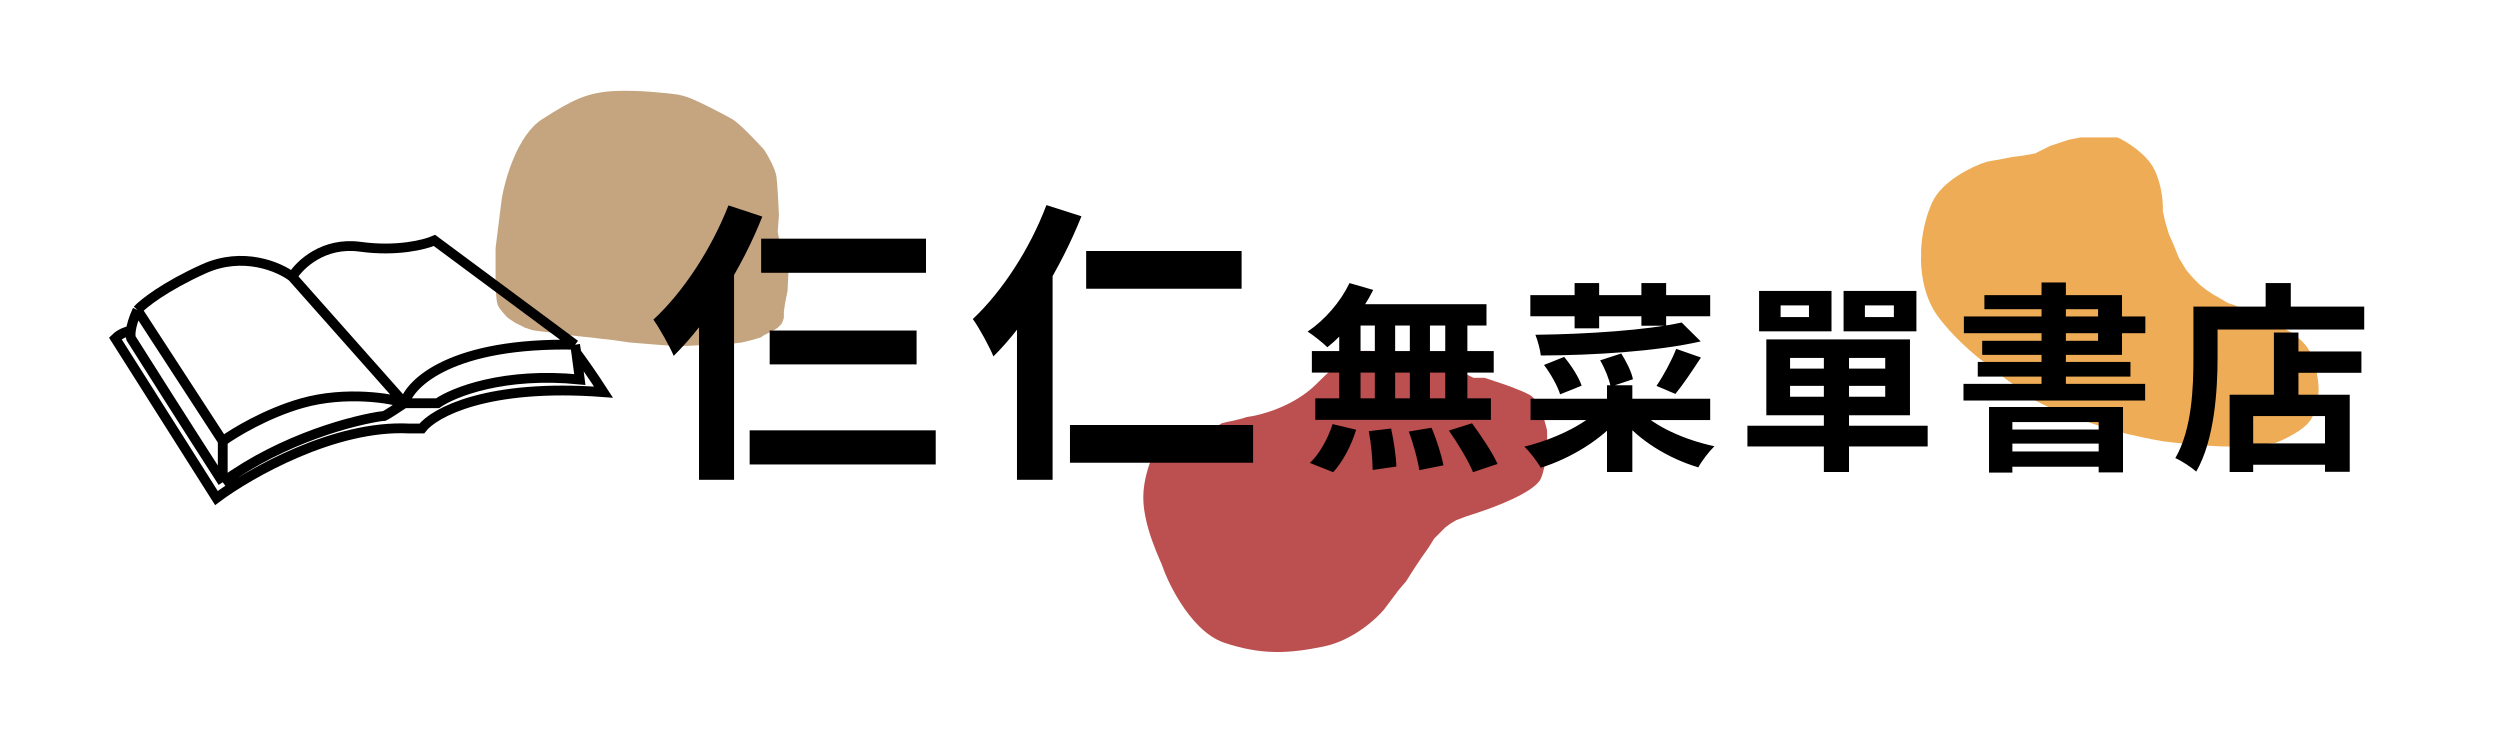 <svg width="1019" height="304" viewBox="0 0 1019 304" fill="none" xmlns="http://www.w3.org/2000/svg">
<path d="M221 48.578C211 54.978 205.833 72.911 204.5 81.078L202 101.078V115.078C202 117.578 202.2 122.978 203 124.578C203.8 126.178 206 128.578 207 129.578L210 131.578L212 132.578L214 133.578L217 134.578L220.5 135.078L225 135.578L228 136.078L232 136.578L236 137.078L241 137.578L245 138.078L249.5 138.578L256.5 139.578C262.167 140.078 274.2 141.078 277 141.078C279.8 141.078 290.5 140.411 295.5 140.078H298.5L302.5 139.578L306.5 138.578L310 137.578L311.5 136.578L313.5 135.578L315.5 134.578L317 133.578L318.5 132.078L319 131.078L319.5 129.578V127.078L320 123.578L320.5 121.078L321 118.578L321.5 108.078V107.078L321 105.578L320.5 104.078L319.5 102.078L318.5 100.078L317.5 97.078L317 94.578L317.5 87.578C317.333 83.745 316.9 75.278 316.5 72.078C316.1 68.878 313 63.411 311.5 61.078C308.333 57.578 301.3 50.178 298.5 48.578C295.7 46.978 290.333 44.245 288 43.078C286.667 42.411 283.5 40.878 281.5 40.078C279.5 39.278 277.333 38.745 276.5 38.578C271.833 37.911 260.2 36.678 251 37.078C239.5 37.578 233.5 40.578 221 48.578Z" fill="#C4A580"/>
<path d="M536.582 156.5C527.382 165.7 513.748 169.333 508.082 170L506.582 170.5L504.582 171L502.582 171.5L500.082 172L498.082 172.5C496.915 173.333 493.482 174.9 489.082 174.5C484.682 174.1 477.248 176.667 474.082 178C471.748 181.167 466.882 190.1 466.082 200.5C465.082 213.5 473.582 229.5 474.082 231.5C474.582 233.5 484.082 257 499.082 262C514.082 267 525.082 266.5 539.582 263.5C551.182 261.1 560.748 252.5 564.082 248.5L567.082 244.5L570.082 240.5L573.082 237L576.582 231.5L579.582 227L582.082 223.5L584.582 219.5L587.082 217L589.082 215L591.082 213.5L593.582 212L597.582 210.5L600.582 209.5C608.748 207 625.682 200.6 628.082 195C630.482 189.4 630.748 179.667 630.582 175.5C629.748 171.5 627.182 163 623.582 161C619.982 159 612.748 156.5 609.582 155.5L605.082 154H600.582L597.582 152.5L592.582 151.5C590.748 151.167 586.882 150.5 586.082 150.5C585.282 150.5 582.082 149.833 580.582 149.5L575.582 148L571.082 146.5L567.082 145L564.082 144H561.582L558.582 143H555.582H553.582L551.582 144C550.415 144.333 545.782 147.3 536.582 156.5Z" fill="#BC4F4F"/>
<path d="M835.563 59.5L829.563 62.5L827.063 63L824.063 63.5L820.063 64L815.063 65L812.063 65.5L809.563 66C803.896 67.833 791.563 73.7 787.563 82.5C783.563 91.3 782.896 100.5 783.063 104C782.729 108.667 783.563 120.1 789.563 128.5C795.563 136.9 804.729 144.667 808.563 147.5L811.563 149.5L814.563 152L817.563 154.5L821.063 157L824.063 159L826.563 161L830.063 163.5L834.063 165.5L838.563 167.5L843.063 169C847.563 170.833 858.763 175 867.563 177C876.363 179 881.229 179.833 882.563 180C888.063 180.667 900.863 182 908.063 182C915.263 182 924.063 181 927.563 180.5C931.063 179.167 938.763 175.5 941.563 171.5C944.363 167.5 945.063 161.167 945.063 158.5C945.063 156.167 944.463 150.1 942.063 144.5C939.663 138.9 933.729 135.167 931.063 134L927.563 132L924.063 130.5L920.563 129.5L917.063 127.5L914.063 126L911.063 124.5L908.063 123.5L905.563 122L902.063 120L899.063 118L896.563 116L894.063 113.5L891.063 110L888.063 105L886.063 100L884.063 95.5L882.563 90.5L881.563 86C881.729 83 881.263 75.4 878.063 69C874.863 62.6 866.729 57.667 863.063 56H848.063L843.063 57L835.563 59.5Z" fill="#EDAC55"/>
<path d="M310.24 97.28H377.44V111.2H310.24V97.28ZM313.72 134.72H373.6V148.52H313.72V134.72ZM305.56 175.4H381.4V189.32H305.56V175.4ZM284.92 118.4L298.96 104.24L299.2 104.48V195.56H284.92V118.4ZM296.92 83.72L310.72 88.28C302.44 109.28 288.64 131.24 274.6 145.04C273.16 141.56 268.84 133.76 266.32 130.28C278.44 119.12 289.96 101.48 296.92 83.72ZM442.72 102.32H506.08V117.68H442.72V102.32ZM436.12 173.24H510.76V188.6H436.12V173.24ZM414.52 118.4L428.8 104.12L429.04 104.36V195.56H414.52V118.4ZM426.52 83.6L440.8 88.16C432.4 109.16 418.96 131.36 404.92 145.28C403.48 141.68 399.16 133.64 396.52 130.04C408.4 118.88 419.8 101.48 426.52 83.6ZM550.05 115.382L559.726 118.17C555.216 127.272 547.918 136.128 541.03 141.54C539.226 139.736 535.29 136.62 532.994 135.144C539.882 130.552 546.442 123.008 550.05 115.382ZM549.394 123.992H605.892V132.684H547.016L549.394 123.992ZM534.716 143.098H608.844V151.872H534.716V143.098ZM536.11 162.368H607.696V171.142H536.11V162.368ZM560.382 127.108H568.664V166.96H560.382V127.108ZM545.868 127.108H554.56V167.042H545.868V127.108ZM574.65 127.108H582.85V167.042H574.65V127.108ZM589.082 127.108H598.102V167.042H589.082V127.108ZM557.922 175.734L567.024 174.668C568.09 179.67 569.074 186.148 569.156 190.166L559.48 191.56C559.48 187.542 558.906 180.818 557.922 175.734ZM574.24 175.898L583.506 174.34C585.556 179.178 587.606 185.656 588.344 189.674L578.504 191.642C577.93 187.624 576.126 180.982 574.24 175.898ZM590.558 175.488L599.988 172.536C603.678 177.538 608.352 184.508 610.402 189.1L600.398 192.462C598.594 187.952 594.248 180.736 590.558 175.488ZM543.162 172.864L552.756 175.16C550.87 181.474 547.344 188.198 543.408 192.462L533.896 188.69C537.668 185.246 541.276 178.85 543.162 172.864ZM623.768 120.302H697.076V128.912H623.768V120.302ZM641.808 115.382H651.812V133.832H641.808V115.382ZM669.032 115.382H679.118V132.766H669.032V115.382ZM623.85 162.532H697.076V171.224H623.85V162.532ZM655.01 157.038H665.342V192.38H655.01V157.038ZM652.304 166.468L660.34 170.076C652.796 179.178 640.25 186.804 628.032 190.658C626.556 188.116 623.522 184.098 621.308 182.048C633.198 179.178 645.826 173.192 652.304 166.468ZM668.048 167.124C674.444 173.848 686.744 179.342 698.798 181.884C696.666 183.934 693.632 187.87 692.238 190.494C680.02 186.886 667.884 179.424 660.586 170.24L668.048 167.124ZM685.432 131.454L693.222 139.162C675.182 143.262 649.598 144.82 628.032 144.902C627.786 142.524 626.72 138.588 625.818 136.456C646.974 136.21 671.41 134.57 685.432 131.454ZM629.344 148.756L637.544 145.476C640.496 149.002 643.53 153.758 644.678 157.202L635.904 160.728C634.92 157.448 632.132 152.446 629.344 148.756ZM652.222 146.87L660.832 144.082C662.882 147.362 665.014 151.544 665.588 154.578L656.486 157.612C655.994 154.742 654.19 150.232 652.222 146.87ZM683.218 142.196L693.304 145.722C689.778 151.134 685.924 156.874 682.89 160.564L675.182 157.284C677.97 153.266 681.414 146.87 683.218 142.196ZM743.406 142.77H753.656V192.38H743.406V142.77ZM729.63 157.284V161.712H768.416V157.284H729.63ZM729.63 145.886V150.232H768.416V145.886H729.63ZM719.954 138.342H778.502V169.256H719.954V138.342ZM712.246 173.52H785.718V181.966H712.246V173.52ZM725.776 124.484V129.24H737.338V124.484H725.776ZM717.002 118.58H746.522V135.062H717.002V118.58ZM760.134 124.484V129.24H771.942V124.484H760.134ZM751.442 118.58H781.126V135.062H751.442V118.58ZM810.728 165.894H865.34V192.544H855.418V172.044H820.24V192.626H810.728V165.894ZM815.73 175.078H858.944V180.818H815.73V175.078ZM815.73 184.016H858.944V190.248H815.73V184.016ZM832.13 115.136H842.052V160.892H832.13V115.136ZM808.842 120.302H864.93V144.656H807.94V138.916H855.172V126.042H808.842V120.302ZM800.478 128.994H874.442V135.8H800.478V128.994ZM806.136 147.526H868.374V153.512H806.136V147.526ZM800.314 156.464H874.36V163.27H800.314V156.464ZM931.514 143.262H962.51V151.954H931.514V143.262ZM913.966 180.736H952.506V189.428H913.966V180.736ZM926.84 135.554H936.844V165.976H926.84V135.554ZM908.8 160.892H957.754V192.298H947.668V169.584H918.394V192.38H908.8V160.892ZM923.478 115.382H933.728V130.306H923.478V115.382ZM898.878 124.976H963.658V134.324H898.878V124.976ZM894.04 124.976H903.88V145.722C903.88 159.006 902.65 179.342 895.188 192.216C893.384 190.576 889.038 187.706 886.66 186.722C893.548 174.914 894.04 157.612 894.04 145.722V124.976Z" fill="black"/>
<path d="M56.016 126.344L90.793 179.81M56.016 126.344C58.378 123.767 67.093 116.81 83.065 109.595C99.036 102.38 113.763 108.736 119.129 112.816M56.016 126.344C54.342 129.972 53.599 132.757 53.339 134.718M90.793 179.81C95.516 176.374 108.568 168.472 122.994 164.35C141.026 159.196 160.346 162.417 164.854 164.35M90.793 179.81V196.558M164.854 164.35C157.126 169.503 156.053 169.933 156.482 169.503C144.89 171.006 115.523 178.521 90.793 196.558M164.854 164.35H178.379C184.819 159.84 205.427 151.595 236.34 154.687C235.726 149.774 235.234 146.142 234.891 143.736M164.854 164.35L119.129 112.816M164.854 164.35C167.216 155.975 184.432 139.485 234.408 140.515M90.793 196.558C75.852 173.368 59.666 147.816 53.44 137.939C53.243 137.447 53.119 136.377 53.339 134.718M234.408 140.515L177.091 98C173.227 99.718 161.763 102.638 146.822 100.577C131.881 98.515 122.135 107.877 119.129 112.816M234.408 140.515C234.495 141.036 234.658 142.104 234.891 143.736M53.339 134.718C52.085 134.933 49.061 135.877 47 137.939L88.217 203C101.741 192.908 136.389 173.11 166.786 174.656C169.362 174.656 171.294 174.656 171.939 174.656C176.876 168.215 198.601 156.233 246 159.84C241.363 152.626 236.662 146.098 234.891 143.736" stroke="black" stroke-width="4"/>
</svg>
